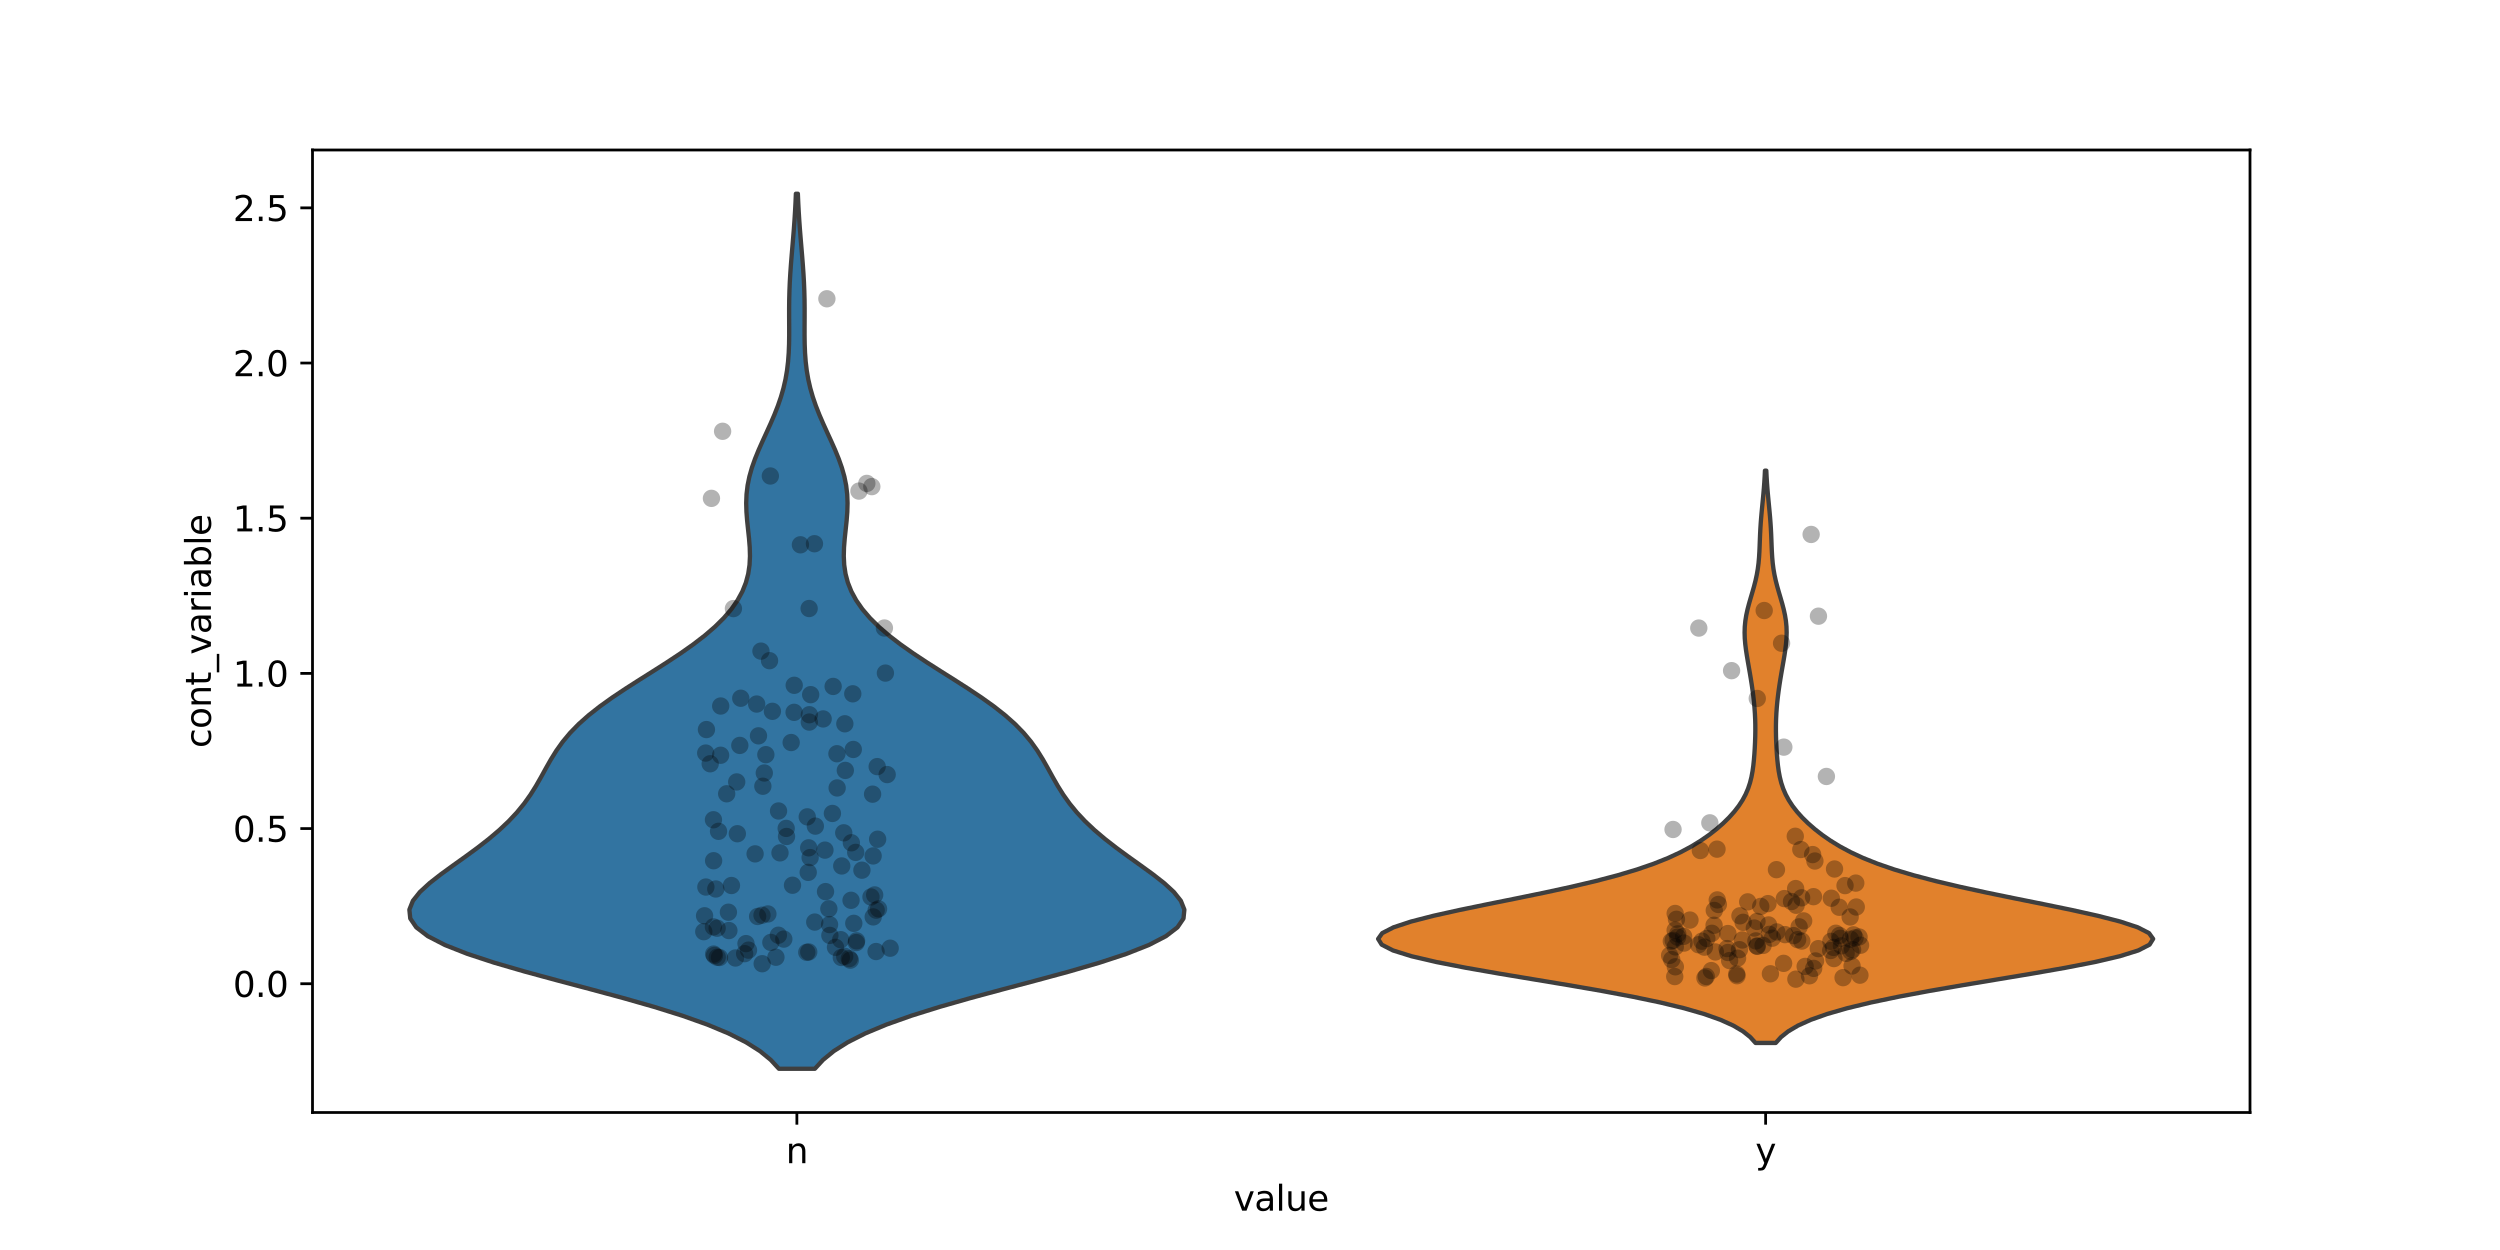 <?xml version="1.0" encoding="utf-8" standalone="no"?>
<!DOCTYPE svg PUBLIC "-//W3C//DTD SVG 1.1//EN"
  "http://www.w3.org/Graphics/SVG/1.1/DTD/svg11.dtd">
<svg xmlns:xlink="http://www.w3.org/1999/xlink" width="720pt" height="360pt" viewBox="0 0 720 360" xmlns="http://www.w3.org/2000/svg" version="1.1">
 <defs>
  <style type="text/css">*{stroke-linejoin: round; stroke-linecap: butt}</style>
 </defs>
 <g id="figure_1">
  <g id="patch_1">
   <path d="M 0 360 
L 720 360 
L 720 0 
L 0 0 
z
" style="fill: #ffffff"/>
  </g>
  <g id="axes_1">
   <g id="patch_2">
    <path d="M 90 320.4 
L 648 320.4 
L 648 43.2 
L 90 43.2 
z
" style="fill: #ffffff"/>
   </g>
   <g id="FillBetweenPolyCollection_1">
    <defs>
     <path id="m6e8bb03815" d="M 234.68 -52.2 
L 224.32 -52.2 
L 221.979 -54.745 
L 218.862 -57.291 
L 214.838 -59.836 
L 209.8 -62.382 
L 203.694 -64.927 
L 196.528 -67.473 
L 188.397 -70.018 
L 179.482 -72.564 
L 170.056 -75.109 
L 160.462 -77.655 
L 151.09 -80.2 
L 142.343 -82.745 
L 134.592 -85.291 
L 128.144 -87.836 
L 123.21 -90.382 
L 119.888 -92.927 
L 118.158 -95.473 
L 117.9 -98.018 
L 118.911 -100.564 
L 120.94 -103.109 
L 123.713 -105.655 
L 126.97 -108.2 
L 130.475 -110.745 
L 134.037 -113.291 
L 137.506 -115.836 
L 140.778 -118.382 
L 143.783 -120.927 
L 146.485 -123.473 
L 148.872 -126.018 
L 150.956 -128.564 
L 152.77 -131.109 
L 154.368 -133.655 
L 155.823 -136.2 
L 157.223 -138.745 
L 158.665 -141.291 
L 160.248 -143.836 
L 162.064 -146.382 
L 164.189 -148.927 
L 166.673 -151.473 
L 169.539 -154.018 
L 172.773 -156.564 
L 176.333 -159.109 
L 180.147 -161.655 
L 184.124 -164.2 
L 188.161 -166.745 
L 192.153 -169.291 
L 195.999 -171.836 
L 199.614 -174.382 
L 202.928 -176.927 
L 205.888 -179.473 
L 208.464 -182.018 
L 210.64 -184.564 
L 212.414 -187.109 
L 213.799 -189.655 
L 214.814 -192.2 
L 215.491 -194.745 
L 215.868 -197.291 
L 215.993 -199.836 
L 215.922 -202.382 
L 215.717 -204.927 
L 215.445 -207.473 
L 215.177 -210.018 
L 214.978 -212.564 
L 214.905 -215.109 
L 215.006 -217.655 
L 215.309 -220.2 
L 215.824 -222.745 
L 216.544 -225.291 
L 217.442 -227.836 
L 218.48 -230.382 
L 219.61 -232.927 
L 220.778 -235.473 
L 221.933 -238.018 
L 223.03 -240.564 
L 224.03 -243.109 
L 224.904 -245.655 
L 225.637 -248.2 
L 226.221 -250.745 
L 226.659 -253.291 
L 226.963 -255.836 
L 227.153 -258.382 
L 227.252 -260.927 
L 227.287 -263.473 
L 227.284 -266.018 
L 227.271 -268.564 
L 227.268 -271.109 
L 227.293 -273.655 
L 227.358 -276.2 
L 227.464 -278.745 
L 227.612 -281.291 
L 227.793 -283.836 
L 227.997 -286.382 
L 228.212 -288.927 
L 228.426 -291.473 
L 228.63 -294.018 
L 228.814 -296.564 
L 228.974 -299.109 
L 229.108 -301.655 
L 229.216 -304.2 
L 229.784 -304.2 
L 229.784 -304.2 
L 229.892 -301.655 
L 230.026 -299.109 
L 230.186 -296.564 
L 230.37 -294.018 
L 230.574 -291.473 
L 230.788 -288.927 
L 231.003 -286.382 
L 231.207 -283.836 
L 231.388 -281.291 
L 231.536 -278.745 
L 231.642 -276.2 
L 231.707 -273.655 
L 231.732 -271.109 
L 231.729 -268.564 
L 231.716 -266.018 
L 231.713 -263.473 
L 231.748 -260.927 
L 231.847 -258.382 
L 232.037 -255.836 
L 232.341 -253.291 
L 232.779 -250.745 
L 233.363 -248.2 
L 234.096 -245.655 
L 234.97 -243.109 
L 235.97 -240.564 
L 237.067 -238.018 
L 238.222 -235.473 
L 239.39 -232.927 
L 240.52 -230.382 
L 241.558 -227.836 
L 242.456 -225.291 
L 243.176 -222.745 
L 243.691 -220.2 
L 243.994 -217.655 
L 244.095 -215.109 
L 244.022 -212.564 
L 243.823 -210.018 
L 243.555 -207.473 
L 243.283 -204.927 
L 243.078 -202.382 
L 243.007 -199.836 
L 243.132 -197.291 
L 243.509 -194.745 
L 244.186 -192.2 
L 245.201 -189.655 
L 246.586 -187.109 
L 248.36 -184.564 
L 250.536 -182.018 
L 253.112 -179.473 
L 256.072 -176.927 
L 259.386 -174.382 
L 263.001 -171.836 
L 266.847 -169.291 
L 270.839 -166.745 
L 274.876 -164.2 
L 278.853 -161.655 
L 282.667 -159.109 
L 286.227 -156.564 
L 289.461 -154.018 
L 292.327 -151.473 
L 294.811 -148.927 
L 296.936 -146.382 
L 298.752 -143.836 
L 300.335 -141.291 
L 301.777 -138.745 
L 303.177 -136.2 
L 304.632 -133.655 
L 306.23 -131.109 
L 308.044 -128.564 
L 310.128 -126.018 
L 312.515 -123.473 
L 315.217 -120.927 
L 318.222 -118.382 
L 321.494 -115.836 
L 324.963 -113.291 
L 328.525 -110.745 
L 332.03 -108.2 
L 335.287 -105.655 
L 338.06 -103.109 
L 340.089 -100.564 
L 341.1 -98.018 
L 340.842 -95.473 
L 339.112 -92.927 
L 335.79 -90.382 
L 330.856 -87.836 
L 324.408 -85.291 
L 316.657 -82.745 
L 307.91 -80.2 
L 298.538 -77.655 
L 288.944 -75.109 
L 279.518 -72.564 
L 270.603 -70.018 
L 262.472 -67.473 
L 255.306 -64.927 
L 249.2 -62.382 
L 244.162 -59.836 
L 240.138 -57.291 
L 237.021 -54.745 
L 234.68 -52.2 
z
" style="stroke: #3f3f3f; stroke-width: 1.25"/>
    </defs>
    <g clip-path="url(#p17789a84f6)">
     <use xlink:href="#m6e8bb03815" x="0" y="360" style="fill: #3274a1; stroke: #3f3f3f; stroke-width: 1.25"/>
    </g>
   </g>
   <g id="FillBetweenPolyCollection_2">
    <defs>
     <path id="mdc01fd5149" d="M 511.412 -59.634 
L 505.588 -59.634 
L 504.093 -61.298 
L 502.009 -62.963 
L 499.195 -64.628 
L 495.507 -66.293 
L 490.822 -67.958 
L 485.052 -69.622 
L 478.164 -71.287 
L 470.2 -72.952 
L 461.296 -74.617 
L 451.68 -76.282 
L 441.679 -77.946 
L 431.697 -79.611 
L 422.195 -81.276 
L 413.652 -82.941 
L 406.521 -84.606 
L 401.189 -86.27 
L 397.934 -87.935 
L 396.9 -89.6 
L 398.083 -91.265 
L 401.334 -92.93 
L 406.38 -94.594 
L 412.857 -96.259 
L 420.348 -97.924 
L 428.425 -99.589 
L 436.69 -101.253 
L 444.795 -102.918 
L 452.471 -104.583 
L 459.529 -106.248 
L 465.861 -107.913 
L 471.433 -109.577 
L 476.271 -111.242 
L 480.438 -112.907 
L 484.025 -114.572 
L 487.129 -116.237 
L 489.841 -117.901 
L 492.236 -119.566 
L 494.368 -121.231 
L 496.274 -122.896 
L 497.97 -124.561 
L 499.463 -126.225 
L 500.753 -127.89 
L 501.842 -129.555 
L 502.736 -131.22 
L 503.449 -132.885 
L 504.002 -134.549 
L 504.419 -136.214 
L 504.729 -137.879 
L 504.959 -139.544 
L 505.132 -141.209 
L 505.266 -142.873 
L 505.37 -144.538 
L 505.451 -146.203 
L 505.507 -147.868 
L 505.534 -149.533 
L 505.53 -151.197 
L 505.489 -152.862 
L 505.409 -154.527 
L 505.292 -156.192 
L 505.139 -157.857 
L 504.952 -159.521 
L 504.737 -161.186 
L 504.496 -162.851 
L 504.234 -164.516 
L 503.955 -166.181 
L 503.665 -167.845 
L 503.373 -169.51 
L 503.093 -171.175 
L 502.84 -172.84 
L 502.633 -174.505 
L 502.495 -176.169 
L 502.445 -177.834 
L 502.496 -179.499 
L 502.657 -181.164 
L 502.925 -182.829 
L 503.288 -184.493 
L 503.724 -186.158 
L 504.205 -187.823 
L 504.698 -189.488 
L 505.171 -191.153 
L 505.598 -192.817 
L 505.959 -194.482 
L 506.246 -196.147 
L 506.459 -197.812 
L 506.607 -199.477 
L 506.707 -201.141 
L 506.778 -202.806 
L 506.839 -204.471 
L 506.906 -206.136 
L 506.991 -207.801 
L 507.1 -209.465 
L 507.231 -211.13 
L 507.382 -212.795 
L 507.543 -214.46 
L 507.705 -216.124 
L 507.86 -217.789 
L 508.001 -219.454 
L 508.124 -221.119 
L 508.225 -222.784 
L 508.306 -224.448 
L 508.694 -224.448 
L 508.694 -224.448 
L 508.775 -222.784 
L 508.876 -221.119 
L 508.999 -219.454 
L 509.14 -217.789 
L 509.295 -216.124 
L 509.457 -214.46 
L 509.618 -212.795 
L 509.769 -211.13 
L 509.9 -209.465 
L 510.009 -207.801 
L 510.094 -206.136 
L 510.161 -204.471 
L 510.222 -202.806 
L 510.293 -201.141 
L 510.393 -199.477 
L 510.541 -197.812 
L 510.754 -196.147 
L 511.041 -194.482 
L 511.402 -192.817 
L 511.829 -191.153 
L 512.302 -189.488 
L 512.795 -187.823 
L 513.276 -186.158 
L 513.712 -184.493 
L 514.075 -182.829 
L 514.343 -181.164 
L 514.504 -179.499 
L 514.555 -177.834 
L 514.505 -176.169 
L 514.367 -174.505 
L 514.16 -172.84 
L 513.907 -171.175 
L 513.627 -169.51 
L 513.335 -167.845 
L 513.045 -166.181 
L 512.766 -164.516 
L 512.504 -162.851 
L 512.263 -161.186 
L 512.048 -159.521 
L 511.861 -157.857 
L 511.708 -156.192 
L 511.591 -154.527 
L 511.511 -152.862 
L 511.47 -151.197 
L 511.466 -149.533 
L 511.493 -147.868 
L 511.549 -146.203 
L 511.63 -144.538 
L 511.734 -142.873 
L 511.868 -141.209 
L 512.041 -139.544 
L 512.271 -137.879 
L 512.581 -136.214 
L 512.998 -134.549 
L 513.551 -132.885 
L 514.264 -131.22 
L 515.158 -129.555 
L 516.247 -127.89 
L 517.537 -126.225 
L 519.03 -124.561 
L 520.726 -122.896 
L 522.632 -121.231 
L 524.764 -119.566 
L 527.159 -117.901 
L 529.871 -116.237 
L 532.975 -114.572 
L 536.562 -112.907 
L 540.729 -111.242 
L 545.567 -109.577 
L 551.139 -107.913 
L 557.471 -106.248 
L 564.529 -104.583 
L 572.205 -102.918 
L 580.31 -101.253 
L 588.575 -99.589 
L 596.652 -97.924 
L 604.143 -96.259 
L 610.62 -94.594 
L 615.666 -92.93 
L 618.917 -91.265 
L 620.1 -89.6 
L 619.066 -87.935 
L 615.811 -86.27 
L 610.479 -84.606 
L 603.348 -82.941 
L 594.805 -81.276 
L 585.303 -79.611 
L 575.321 -77.946 
L 565.32 -76.282 
L 555.704 -74.617 
L 546.8 -72.952 
L 538.836 -71.287 
L 531.948 -69.622 
L 526.178 -67.958 
L 521.493 -66.293 
L 517.805 -64.628 
L 514.991 -62.963 
L 512.907 -61.298 
L 511.412 -59.634 
z
" style="stroke: #3f3f3f; stroke-width: 1.25"/>
    </defs>
    <g clip-path="url(#p17789a84f6)">
     <use xlink:href="#mdc01fd5149" x="0" y="360" style="fill: #e1812c; stroke: #3f3f3f; stroke-width: 1.25"/>
    </g>
   </g>
   <g id="matplotlib.axis_1">
    <g id="xtick_1">
     <g id="line2d_1">
      <defs>
       <path id="m7ef320b89c" d="M 0 0 
L 0 3.5 
" style="stroke: #000000; stroke-width: 0.8"/>
      </defs>
      <g>
       <use xlink:href="#m7ef320b89c" x="229.5" y="320.4" style="stroke: #000000; stroke-width: 0.8"/>
      </g>
     </g>
     <g id="text_1">
      <!-- n -->
      <g transform="translate(226.331 334.998) scale(0.1 -0.1)">
       <defs>
        <path id="DejaVuSans-6e" d="M 3513 2113 
L 3513 0 
L 2938 0 
L 2938 2094 
Q 2938 2591 2744 2837 
Q 2550 3084 2163 3084 
Q 1697 3084 1428 2787 
Q 1159 2491 1159 1978 
L 1159 0 
L 581 0 
L 581 3500 
L 1159 3500 
L 1159 2956 
Q 1366 3272 1645 3428 
Q 1925 3584 2291 3584 
Q 2894 3584 3203 3211 
Q 3513 2838 3513 2113 
z
" transform="scale(0.016)"/>
       </defs>
       <use xlink:href="#DejaVuSans-6e"/>
      </g>
     </g>
    </g>
    <g id="xtick_2">
     <g id="line2d_2">
      <g>
       <use xlink:href="#m7ef320b89c" x="508.5" y="320.4" style="stroke: #000000; stroke-width: 0.8"/>
      </g>
     </g>
     <g id="text_2">
      <!-- y -->
      <g transform="translate(505.541 334.998) scale(0.1 -0.1)">
       <defs>
        <path id="DejaVuSans-79" d="M 2059 -325 
Q 1816 -950 1584 -1140 
Q 1353 -1331 966 -1331 
L 506 -1331 
L 506 -850 
L 844 -850 
Q 1081 -850 1212 -737 
Q 1344 -625 1503 -206 
L 1606 56 
L 191 3500 
L 800 3500 
L 1894 763 
L 2988 3500 
L 3597 3500 
L 2059 -325 
z
" transform="scale(0.016)"/>
       </defs>
       <use xlink:href="#DejaVuSans-79"/>
      </g>
     </g>
    </g>
    <g id="text_3">
     <!-- value -->
     <g transform="translate(355.342 348.677) scale(0.1 -0.1)">
      <defs>
       <path id="DejaVuSans-76" d="M 191 3500 
L 800 3500 
L 1894 563 
L 2988 3500 
L 3597 3500 
L 2284 0 
L 1503 0 
L 191 3500 
z
" transform="scale(0.016)"/>
       <path id="DejaVuSans-61" d="M 2194 1759 
Q 1497 1759 1228 1600 
Q 959 1441 959 1056 
Q 959 750 1161 570 
Q 1363 391 1709 391 
Q 2188 391 2477 730 
Q 2766 1069 2766 1631 
L 2766 1759 
L 2194 1759 
z
M 3341 1997 
L 3341 0 
L 2766 0 
L 2766 531 
Q 2569 213 2275 61 
Q 1981 -91 1556 -91 
Q 1019 -91 701 211 
Q 384 513 384 1019 
Q 384 1609 779 1909 
Q 1175 2209 1959 2209 
L 2766 2209 
L 2766 2266 
Q 2766 2663 2505 2880 
Q 2244 3097 1772 3097 
Q 1472 3097 1187 3025 
Q 903 2953 641 2809 
L 641 3341 
Q 956 3463 1253 3523 
Q 1550 3584 1831 3584 
Q 2591 3584 2966 3190 
Q 3341 2797 3341 1997 
z
" transform="scale(0.016)"/>
       <path id="DejaVuSans-6c" d="M 603 4863 
L 1178 4863 
L 1178 0 
L 603 0 
L 603 4863 
z
" transform="scale(0.016)"/>
       <path id="DejaVuSans-75" d="M 544 1381 
L 544 3500 
L 1119 3500 
L 1119 1403 
Q 1119 906 1312 657 
Q 1506 409 1894 409 
Q 2359 409 2629 706 
Q 2900 1003 2900 1516 
L 2900 3500 
L 3475 3500 
L 3475 0 
L 2900 0 
L 2900 538 
Q 2691 219 2414 64 
Q 2138 -91 1772 -91 
Q 1169 -91 856 284 
Q 544 659 544 1381 
z
M 1991 3584 
L 1991 3584 
z
" transform="scale(0.016)"/>
       <path id="DejaVuSans-65" d="M 3597 1894 
L 3597 1613 
L 953 1613 
Q 991 1019 1311 708 
Q 1631 397 2203 397 
Q 2534 397 2845 478 
Q 3156 559 3463 722 
L 3463 178 
Q 3153 47 2828 -22 
Q 2503 -91 2169 -91 
Q 1331 -91 842 396 
Q 353 884 353 1716 
Q 353 2575 817 3079 
Q 1281 3584 2069 3584 
Q 2775 3584 3186 3129 
Q 3597 2675 3597 1894 
z
M 3022 2063 
Q 3016 2534 2758 2815 
Q 2500 3097 2075 3097 
Q 1594 3097 1305 2825 
Q 1016 2553 972 2059 
L 3022 2063 
z
" transform="scale(0.016)"/>
      </defs>
      <use xlink:href="#DejaVuSans-76"/>
      <use xlink:href="#DejaVuSans-61" transform="translate(59.18 0)"/>
      <use xlink:href="#DejaVuSans-6c" transform="translate(120.459 0)"/>
      <use xlink:href="#DejaVuSans-75" transform="translate(148.242 0)"/>
      <use xlink:href="#DejaVuSans-65" transform="translate(211.621 0)"/>
     </g>
    </g>
   </g>
   <g id="matplotlib.axis_2">
    <g id="ytick_1">
     <g id="line2d_3">
      <defs>
       <path id="m2667deaf58" d="M 0 0 
L -3.5 0 
" style="stroke: #000000; stroke-width: 0.8"/>
      </defs>
      <g>
       <use xlink:href="#m2667deaf58" x="90" y="283.316" style="stroke: #000000; stroke-width: 0.8"/>
      </g>
     </g>
     <g id="text_4">
      <!-- 0.0 -->
      <g transform="translate(67.097 287.115) scale(0.1 -0.1)">
       <defs>
        <path id="DejaVuSans-30" d="M 2034 4250 
Q 1547 4250 1301 3770 
Q 1056 3291 1056 2328 
Q 1056 1369 1301 889 
Q 1547 409 2034 409 
Q 2525 409 2770 889 
Q 3016 1369 3016 2328 
Q 3016 3291 2770 3770 
Q 2525 4250 2034 4250 
z
M 2034 4750 
Q 2819 4750 3233 4129 
Q 3647 3509 3647 2328 
Q 3647 1150 3233 529 
Q 2819 -91 2034 -91 
Q 1250 -91 836 529 
Q 422 1150 422 2328 
Q 422 3509 836 4129 
Q 1250 4750 2034 4750 
z
" transform="scale(0.016)"/>
        <path id="DejaVuSans-2e" d="M 684 794 
L 1344 794 
L 1344 0 
L 684 0 
L 684 794 
z
" transform="scale(0.016)"/>
       </defs>
       <use xlink:href="#DejaVuSans-30"/>
       <use xlink:href="#DejaVuSans-2e" transform="translate(63.623 0)"/>
       <use xlink:href="#DejaVuSans-30" transform="translate(95.41 0)"/>
      </g>
     </g>
    </g>
    <g id="ytick_2">
     <g id="line2d_4">
      <g>
       <use xlink:href="#m2667deaf58" x="90" y="238.625" style="stroke: #000000; stroke-width: 0.8"/>
      </g>
     </g>
     <g id="text_5">
      <!-- 0.5 -->
      <g transform="translate(67.097 242.424) scale(0.1 -0.1)">
       <defs>
        <path id="DejaVuSans-35" d="M 691 4666 
L 3169 4666 
L 3169 4134 
L 1269 4134 
L 1269 2991 
Q 1406 3038 1543 3061 
Q 1681 3084 1819 3084 
Q 2600 3084 3056 2656 
Q 3513 2228 3513 1497 
Q 3513 744 3044 326 
Q 2575 -91 1722 -91 
Q 1428 -91 1123 -41 
Q 819 9 494 109 
L 494 744 
Q 775 591 1075 516 
Q 1375 441 1709 441 
Q 2250 441 2565 725 
Q 2881 1009 2881 1497 
Q 2881 1984 2565 2268 
Q 2250 2553 1709 2553 
Q 1456 2553 1204 2497 
Q 953 2441 691 2322 
L 691 4666 
z
" transform="scale(0.016)"/>
       </defs>
       <use xlink:href="#DejaVuSans-30"/>
       <use xlink:href="#DejaVuSans-2e" transform="translate(63.623 0)"/>
       <use xlink:href="#DejaVuSans-35" transform="translate(95.41 0)"/>
      </g>
     </g>
    </g>
    <g id="ytick_3">
     <g id="line2d_5">
      <g>
       <use xlink:href="#m2667deaf58" x="90" y="193.934" style="stroke: #000000; stroke-width: 0.8"/>
      </g>
     </g>
     <g id="text_6">
      <!-- 1.0 -->
      <g transform="translate(67.097 197.734) scale(0.1 -0.1)">
       <defs>
        <path id="DejaVuSans-31" d="M 794 531 
L 1825 531 
L 1825 4091 
L 703 3866 
L 703 4441 
L 1819 4666 
L 2450 4666 
L 2450 531 
L 3481 531 
L 3481 0 
L 794 0 
L 794 531 
z
" transform="scale(0.016)"/>
       </defs>
       <use xlink:href="#DejaVuSans-31"/>
       <use xlink:href="#DejaVuSans-2e" transform="translate(63.623 0)"/>
       <use xlink:href="#DejaVuSans-30" transform="translate(95.41 0)"/>
      </g>
     </g>
    </g>
    <g id="ytick_4">
     <g id="line2d_6">
      <g>
       <use xlink:href="#m2667deaf58" x="90" y="149.244" style="stroke: #000000; stroke-width: 0.8"/>
      </g>
     </g>
     <g id="text_7">
      <!-- 1.5 -->
      <g transform="translate(67.097 153.043) scale(0.1 -0.1)">
       <use xlink:href="#DejaVuSans-31"/>
       <use xlink:href="#DejaVuSans-2e" transform="translate(63.623 0)"/>
       <use xlink:href="#DejaVuSans-35" transform="translate(95.41 0)"/>
      </g>
     </g>
    </g>
    <g id="ytick_5">
     <g id="line2d_7">
      <g>
       <use xlink:href="#m2667deaf58" x="90" y="104.553" style="stroke: #000000; stroke-width: 0.8"/>
      </g>
     </g>
     <g id="text_8">
      <!-- 2.0 -->
      <g transform="translate(67.097 108.352) scale(0.1 -0.1)">
       <defs>
        <path id="DejaVuSans-32" d="M 1228 531 
L 3431 531 
L 3431 0 
L 469 0 
L 469 531 
Q 828 903 1448 1529 
Q 2069 2156 2228 2338 
Q 2531 2678 2651 2914 
Q 2772 3150 2772 3378 
Q 2772 3750 2511 3984 
Q 2250 4219 1831 4219 
Q 1534 4219 1204 4116 
Q 875 4013 500 3803 
L 500 4441 
Q 881 4594 1212 4672 
Q 1544 4750 1819 4750 
Q 2544 4750 2975 4387 
Q 3406 4025 3406 3419 
Q 3406 3131 3298 2873 
Q 3191 2616 2906 2266 
Q 2828 2175 2409 1742 
Q 1991 1309 1228 531 
z
" transform="scale(0.016)"/>
       </defs>
       <use xlink:href="#DejaVuSans-32"/>
       <use xlink:href="#DejaVuSans-2e" transform="translate(63.623 0)"/>
       <use xlink:href="#DejaVuSans-30" transform="translate(95.41 0)"/>
      </g>
     </g>
    </g>
    <g id="ytick_6">
     <g id="line2d_8">
      <g>
       <use xlink:href="#m2667deaf58" x="90" y="59.862" style="stroke: #000000; stroke-width: 0.8"/>
      </g>
     </g>
     <g id="text_9">
      <!-- 2.5 -->
      <g transform="translate(67.097 63.661) scale(0.1 -0.1)">
       <use xlink:href="#DejaVuSans-32"/>
       <use xlink:href="#DejaVuSans-2e" transform="translate(63.623 0)"/>
       <use xlink:href="#DejaVuSans-35" transform="translate(95.41 0)"/>
      </g>
     </g>
    </g>
    <g id="text_10">
     <!-- cont_variable -->
     <g transform="translate(60.739 215.409) rotate(-90) scale(0.1 -0.1)">
      <defs>
       <path id="DejaVuSans-63" d="M 3122 3366 
L 3122 2828 
Q 2878 2963 2633 3030 
Q 2388 3097 2138 3097 
Q 1578 3097 1268 2742 
Q 959 2388 959 1747 
Q 959 1106 1268 751 
Q 1578 397 2138 397 
Q 2388 397 2633 464 
Q 2878 531 3122 666 
L 3122 134 
Q 2881 22 2623 -34 
Q 2366 -91 2075 -91 
Q 1284 -91 818 406 
Q 353 903 353 1747 
Q 353 2603 823 3093 
Q 1294 3584 2113 3584 
Q 2378 3584 2631 3529 
Q 2884 3475 3122 3366 
z
" transform="scale(0.016)"/>
       <path id="DejaVuSans-6f" d="M 1959 3097 
Q 1497 3097 1228 2736 
Q 959 2375 959 1747 
Q 959 1119 1226 758 
Q 1494 397 1959 397 
Q 2419 397 2687 759 
Q 2956 1122 2956 1747 
Q 2956 2369 2687 2733 
Q 2419 3097 1959 3097 
z
M 1959 3584 
Q 2709 3584 3137 3096 
Q 3566 2609 3566 1747 
Q 3566 888 3137 398 
Q 2709 -91 1959 -91 
Q 1206 -91 779 398 
Q 353 888 353 1747 
Q 353 2609 779 3096 
Q 1206 3584 1959 3584 
z
" transform="scale(0.016)"/>
       <path id="DejaVuSans-74" d="M 1172 4494 
L 1172 3500 
L 2356 3500 
L 2356 3053 
L 1172 3053 
L 1172 1153 
Q 1172 725 1289 603 
Q 1406 481 1766 481 
L 2356 481 
L 2356 0 
L 1766 0 
Q 1100 0 847 248 
Q 594 497 594 1153 
L 594 3053 
L 172 3053 
L 172 3500 
L 594 3500 
L 594 4494 
L 1172 4494 
z
" transform="scale(0.016)"/>
       <path id="DejaVuSans-5f" d="M 3263 -1063 
L 3263 -1509 
L -63 -1509 
L -63 -1063 
L 3263 -1063 
z
" transform="scale(0.016)"/>
       <path id="DejaVuSans-72" d="M 2631 2963 
Q 2534 3019 2420 3045 
Q 2306 3072 2169 3072 
Q 1681 3072 1420 2755 
Q 1159 2438 1159 1844 
L 1159 0 
L 581 0 
L 581 3500 
L 1159 3500 
L 1159 2956 
Q 1341 3275 1631 3429 
Q 1922 3584 2338 3584 
Q 2397 3584 2469 3576 
Q 2541 3569 2628 3553 
L 2631 2963 
z
" transform="scale(0.016)"/>
       <path id="DejaVuSans-69" d="M 603 3500 
L 1178 3500 
L 1178 0 
L 603 0 
L 603 3500 
z
M 603 4863 
L 1178 4863 
L 1178 4134 
L 603 4134 
L 603 4863 
z
" transform="scale(0.016)"/>
       <path id="DejaVuSans-62" d="M 3116 1747 
Q 3116 2381 2855 2742 
Q 2594 3103 2138 3103 
Q 1681 3103 1420 2742 
Q 1159 2381 1159 1747 
Q 1159 1113 1420 752 
Q 1681 391 2138 391 
Q 2594 391 2855 752 
Q 3116 1113 3116 1747 
z
M 1159 2969 
Q 1341 3281 1617 3432 
Q 1894 3584 2278 3584 
Q 2916 3584 3314 3078 
Q 3713 2572 3713 1747 
Q 3713 922 3314 415 
Q 2916 -91 2278 -91 
Q 1894 -91 1617 61 
Q 1341 213 1159 525 
L 1159 0 
L 581 0 
L 581 4863 
L 1159 4863 
L 1159 2969 
z
" transform="scale(0.016)"/>
      </defs>
      <use xlink:href="#DejaVuSans-63"/>
      <use xlink:href="#DejaVuSans-6f" transform="translate(54.98 0)"/>
      <use xlink:href="#DejaVuSans-6e" transform="translate(116.162 0)"/>
      <use xlink:href="#DejaVuSans-74" transform="translate(179.541 0)"/>
      <use xlink:href="#DejaVuSans-5f" transform="translate(218.75 0)"/>
      <use xlink:href="#DejaVuSans-76" transform="translate(268.75 0)"/>
      <use xlink:href="#DejaVuSans-61" transform="translate(327.93 0)"/>
      <use xlink:href="#DejaVuSans-72" transform="translate(389.209 0)"/>
      <use xlink:href="#DejaVuSans-69" transform="translate(430.322 0)"/>
      <use xlink:href="#DejaVuSans-61" transform="translate(458.105 0)"/>
      <use xlink:href="#DejaVuSans-62" transform="translate(519.385 0)"/>
      <use xlink:href="#DejaVuSans-6c" transform="translate(582.861 0)"/>
      <use xlink:href="#DejaVuSans-65" transform="translate(610.645 0)"/>
     </g>
    </g>
   </g>
   <g id="patch_3">
    <path d="M 90 320.4 
L 90 43.2 
" style="fill: none; stroke: #000000; stroke-width: 0.8; stroke-linejoin: miter; stroke-linecap: square"/>
   </g>
   <g id="patch_4">
    <path d="M 648 320.4 
L 648 43.2 
" style="fill: none; stroke: #000000; stroke-width: 0.8; stroke-linejoin: miter; stroke-linecap: square"/>
   </g>
   <g id="patch_5">
    <path d="M 90 320.4 
L 648 320.4 
" style="fill: none; stroke: #000000; stroke-width: 0.8; stroke-linejoin: miter; stroke-linecap: square"/>
   </g>
   <g id="patch_6">
    <path d="M 90 43.2 
L 648 43.2 
" style="fill: none; stroke: #000000; stroke-width: 0.8; stroke-linejoin: miter; stroke-linecap: square"/>
   </g>
   <g id="PathCollection_1">
    <defs>
     <path id="m8814ad8d5c" d="M 0 2.5 
C 0.663 2.5 1.299 2.237 1.768 1.768 
C 2.237 1.299 2.5 0.663 2.5 0 
C 2.5 -0.663 2.237 -1.299 1.768 -1.768 
C 1.299 -2.237 0.663 -2.5 0 -2.5 
C -0.663 -2.5 -1.299 -2.237 -1.768 -1.768 
C -2.237 -1.299 -2.5 -0.663 -2.5 0 
C -2.5 0.663 -2.237 1.299 -1.768 1.768 
C -1.299 2.237 -0.663 2.5 0 2.5 
z
"/>
    </defs>
    <g clip-path="url(#p17789a84f6)">
     <use xlink:href="#m8814ad8d5c" x="205.764" y="275.162" style="fill-opacity: 0.3"/>
     <use xlink:href="#m8814ad8d5c" x="209.921" y="267.999" style="fill-opacity: 0.3"/>
     <use xlink:href="#m8814ad8d5c" x="207.218" y="275.763" style="fill-opacity: 0.3"/>
     <use xlink:href="#m8814ad8d5c" x="240.619" y="272.826" style="fill-opacity: 0.3"/>
     <use xlink:href="#m8814ad8d5c" x="234.646" y="265.556" style="fill-opacity: 0.3"/>
     <use xlink:href="#m8814ad8d5c" x="233.477" y="200.063" style="fill-opacity: 0.3"/>
     <use xlink:href="#m8814ad8d5c" x="222.01" y="271.415" style="fill-opacity: 0.3"/>
     <use xlink:href="#m8814ad8d5c" x="206.567" y="275.684" style="fill-opacity: 0.3"/>
     <use xlink:href="#m8814ad8d5c" x="205.523" y="274.773" style="fill-opacity: 0.3"/>
     <use xlink:href="#m8814ad8d5c" x="237.749" y="256.784" style="fill-opacity: 0.3"/>
     <use xlink:href="#m8814ad8d5c" x="211.809" y="275.902" style="fill-opacity: 0.3"/>
     <use xlink:href="#m8814ad8d5c" x="242.295" y="275.753" style="fill-opacity: 0.3"/>
     <use xlink:href="#m8814ad8d5c" x="252.308" y="274.042" style="fill-opacity: 0.3"/>
     <use xlink:href="#m8814ad8d5c" x="243.271" y="275.421" style="fill-opacity: 0.3"/>
     <use xlink:href="#m8814ad8d5c" x="214.458" y="274.655" style="fill-opacity: 0.3"/>
     <use xlink:href="#m8814ad8d5c" x="219.512" y="277.553" style="fill-opacity: 0.3"/>
     <use xlink:href="#m8814ad8d5c" x="241.098" y="226.928" style="fill-opacity: 0.3"/>
     <use xlink:href="#m8814ad8d5c" x="206.937" y="239.418" style="fill-opacity: 0.3"/>
     <use xlink:href="#m8814ad8d5c" x="234.819" y="237.921" style="fill-opacity: 0.3"/>
     <use xlink:href="#m8814ad8d5c" x="203.243" y="216.881" style="fill-opacity: 0.3"/>
     <use xlink:href="#m8814ad8d5c" x="246.6" y="271.458" style="fill-opacity: 0.3"/>
     <use xlink:href="#m8814ad8d5c" x="250.843" y="258.324" style="fill-opacity: 0.3"/>
     <use xlink:href="#m8814ad8d5c" x="232.903" y="244.177" style="fill-opacity: 0.3"/>
     <use xlink:href="#m8814ad8d5c" x="221.859" y="137.086" style="fill-opacity: 0.3"/>
     <use xlink:href="#m8814ad8d5c" x="238.71" y="261.737" style="fill-opacity: 0.3"/>
     <use xlink:href="#m8814ad8d5c" x="226.52" y="240.904" style="fill-opacity: 0.3"/>
     <use xlink:href="#m8814ad8d5c" x="245.599" y="199.818" style="fill-opacity: 0.3"/>
     <use xlink:href="#m8814ad8d5c" x="251.464" y="246.51" style="fill-opacity: 0.3"/>
     <use xlink:href="#m8814ad8d5c" x="249.644" y="139.222" style="fill-opacity: 0.3"/>
     <use xlink:href="#m8814ad8d5c" x="253.022" y="261.751" style="fill-opacity: 0.3"/>
     <use xlink:href="#m8814ad8d5c" x="212.354" y="240.112" style="fill-opacity: 0.3"/>
     <use xlink:href="#m8814ad8d5c" x="239.946" y="197.693" style="fill-opacity: 0.3"/>
     <use xlink:href="#m8814ad8d5c" x="203.292" y="255.467" style="fill-opacity: 0.3"/>
     <use xlink:href="#m8814ad8d5c" x="228.24" y="254.947" style="fill-opacity: 0.3"/>
     <use xlink:href="#m8814ad8d5c" x="205.472" y="236.091" style="fill-opacity: 0.3"/>
     <use xlink:href="#m8814ad8d5c" x="251.903" y="257.736" style="fill-opacity: 0.3"/>
     <use xlink:href="#m8814ad8d5c" x="251.303" y="228.721" style="fill-opacity: 0.3"/>
     <use xlink:href="#m8814ad8d5c" x="209.283" y="228.61" style="fill-opacity: 0.3"/>
     <use xlink:href="#m8814ad8d5c" x="233.031" y="175.251" style="fill-opacity: 0.3"/>
     <use xlink:href="#m8814ad8d5c" x="238.143" y="86.047" style="fill-opacity: 0.3"/>
     <use xlink:href="#m8814ad8d5c" x="245.101" y="259.287" style="fill-opacity: 0.3"/>
     <use xlink:href="#m8814ad8d5c" x="252.338" y="262.13" style="fill-opacity: 0.3"/>
     <use xlink:href="#m8814ad8d5c" x="204.898" y="143.527" style="fill-opacity: 0.3"/>
     <use xlink:href="#m8814ad8d5c" x="217.469" y="245.915" style="fill-opacity: 0.3"/>
     <use xlink:href="#m8814ad8d5c" x="224.219" y="233.562" style="fill-opacity: 0.3"/>
     <use xlink:href="#m8814ad8d5c" x="233.316" y="246.983" style="fill-opacity: 0.3"/>
     <use xlink:href="#m8814ad8d5c" x="215.567" y="273.641" style="fill-opacity: 0.3"/>
     <use xlink:href="#m8814ad8d5c" x="224.175" y="269.344" style="fill-opacity: 0.3"/>
     <use xlink:href="#m8814ad8d5c" x="246.441" y="245.487" style="fill-opacity: 0.3"/>
     <use xlink:href="#m8814ad8d5c" x="239.002" y="269.396" style="fill-opacity: 0.3"/>
     <use xlink:href="#m8814ad8d5c" x="205.46" y="266.947" style="fill-opacity: 0.3"/>
     <use xlink:href="#m8814ad8d5c" x="214.847" y="271.761" style="fill-opacity: 0.3"/>
     <use xlink:href="#m8814ad8d5c" x="220.564" y="217.347" style="fill-opacity: 0.3"/>
     <use xlink:href="#m8814ad8d5c" x="252.628" y="220.785" style="fill-opacity: 0.3"/>
     <use xlink:href="#m8814ad8d5c" x="208.111" y="124.211" style="fill-opacity: 0.3"/>
     <use xlink:href="#m8814ad8d5c" x="213.066" y="214.678" style="fill-opacity: 0.3"/>
     <use xlink:href="#m8814ad8d5c" x="238.911" y="266.282" style="fill-opacity: 0.3"/>
     <use xlink:href="#m8814ad8d5c" x="254.709" y="180.868" style="fill-opacity: 0.3"/>
     <use xlink:href="#m8814ad8d5c" x="206.536" y="267.328" style="fill-opacity: 0.3"/>
     <use xlink:href="#m8814ad8d5c" x="219.457" y="263.581" style="fill-opacity: 0.3"/>
     <use xlink:href="#m8814ad8d5c" x="222.449" y="204.859" style="fill-opacity: 0.3"/>
     <use xlink:href="#m8814ad8d5c" x="230.521" y="156.903" style="fill-opacity: 0.3"/>
     <use xlink:href="#m8814ad8d5c" x="247.382" y="141.434" style="fill-opacity: 0.3"/>
     <use xlink:href="#m8814ad8d5c" x="251.483" y="264.068" style="fill-opacity: 0.3"/>
     <use xlink:href="#m8814ad8d5c" x="202.688" y="268.323" style="fill-opacity: 0.3"/>
     <use xlink:href="#m8814ad8d5c" x="202.917" y="263.744" style="fill-opacity: 0.3"/>
     <use xlink:href="#m8814ad8d5c" x="245.892" y="265.922" style="fill-opacity: 0.3"/>
     <use xlink:href="#m8814ad8d5c" x="234.564" y="156.594" style="fill-opacity: 0.3"/>
     <use xlink:href="#m8814ad8d5c" x="228.7" y="205.154" style="fill-opacity: 0.3"/>
     <use xlink:href="#m8814ad8d5c" x="219.154" y="187.524" style="fill-opacity: 0.3"/>
     <use xlink:href="#m8814ad8d5c" x="218.444" y="211.923" style="fill-opacity: 0.3"/>
     <use xlink:href="#m8814ad8d5c" x="205.521" y="247.889" style="fill-opacity: 0.3"/>
     <use xlink:href="#m8814ad8d5c" x="206.148" y="256.028" style="fill-opacity: 0.3"/>
     <use xlink:href="#m8814ad8d5c" x="233.077" y="207.956" style="fill-opacity: 0.3"/>
     <use xlink:href="#m8814ad8d5c" x="244.595" y="276.074" style="fill-opacity: 0.3"/>
     <use xlink:href="#m8814ad8d5c" x="244.9" y="276.527" style="fill-opacity: 0.3"/>
     <use xlink:href="#m8814ad8d5c" x="220.116" y="222.624" style="fill-opacity: 0.3"/>
     <use xlink:href="#m8814ad8d5c" x="243.314" y="208.452" style="fill-opacity: 0.3"/>
     <use xlink:href="#m8814ad8d5c" x="213.342" y="201.095" style="fill-opacity: 0.3"/>
     <use xlink:href="#m8814ad8d5c" x="237.585" y="244.838" style="fill-opacity: 0.3"/>
     <use xlink:href="#m8814ad8d5c" x="245.193" y="242.718" style="fill-opacity: 0.3"/>
     <use xlink:href="#m8814ad8d5c" x="210.658" y="255.026" style="fill-opacity: 0.3"/>
     <use xlink:href="#m8814ad8d5c" x="239.733" y="234.274" style="fill-opacity: 0.3"/>
     <use xlink:href="#m8814ad8d5c" x="245.749" y="215.845" style="fill-opacity: 0.3"/>
     <use xlink:href="#m8814ad8d5c" x="221.15" y="263.22" style="fill-opacity: 0.3"/>
     <use xlink:href="#m8814ad8d5c" x="223.467" y="275.684" style="fill-opacity: 0.3"/>
     <use xlink:href="#m8814ad8d5c" x="233.09" y="205.84" style="fill-opacity: 0.3"/>
     <use xlink:href="#m8814ad8d5c" x="255.504" y="223.078" style="fill-opacity: 0.3"/>
     <use xlink:href="#m8814ad8d5c" x="225.735" y="270.46" style="fill-opacity: 0.3"/>
     <use xlink:href="#m8814ad8d5c" x="232.764" y="251.241" style="fill-opacity: 0.3"/>
     <use xlink:href="#m8814ad8d5c" x="226.422" y="238.579" style="fill-opacity: 0.3"/>
     <use xlink:href="#m8814ad8d5c" x="224.637" y="245.623" style="fill-opacity: 0.3"/>
     <use xlink:href="#m8814ad8d5c" x="248.232" y="250.615" style="fill-opacity: 0.3"/>
     <use xlink:href="#m8814ad8d5c" x="246.701" y="270.961" style="fill-opacity: 0.3"/>
     <use xlink:href="#m8814ad8d5c" x="209.783" y="262.72" style="fill-opacity: 0.3"/>
     <use xlink:href="#m8814ad8d5c" x="218.197" y="263.947" style="fill-opacity: 0.3"/>
     <use xlink:href="#m8814ad8d5c" x="228.734" y="197.367" style="fill-opacity: 0.3"/>
     <use xlink:href="#m8814ad8d5c" x="237.067" y="207.054" style="fill-opacity: 0.3"/>
     <use xlink:href="#m8814ad8d5c" x="219.702" y="226.437" style="fill-opacity: 0.3"/>
     <use xlink:href="#m8814ad8d5c" x="243.451" y="221.877" style="fill-opacity: 0.3"/>
     <use xlink:href="#m8814ad8d5c" x="212.172" y="225.196" style="fill-opacity: 0.3"/>
     <use xlink:href="#m8814ad8d5c" x="203.454" y="210.114" style="fill-opacity: 0.3"/>
     <use xlink:href="#m8814ad8d5c" x="232.92" y="274.164" style="fill-opacity: 0.3"/>
     <use xlink:href="#m8814ad8d5c" x="242.999" y="239.851" style="fill-opacity: 0.3"/>
     <use xlink:href="#m8814ad8d5c" x="232.486" y="235.254" style="fill-opacity: 0.3"/>
     <use xlink:href="#m8814ad8d5c" x="207.538" y="217.512" style="fill-opacity: 0.3"/>
     <use xlink:href="#m8814ad8d5c" x="204.537" y="219.964" style="fill-opacity: 0.3"/>
     <use xlink:href="#m8814ad8d5c" x="217.918" y="202.765" style="fill-opacity: 0.3"/>
     <use xlink:href="#m8814ad8d5c" x="227.858" y="213.848" style="fill-opacity: 0.3"/>
     <use xlink:href="#m8814ad8d5c" x="242.421" y="249.396" style="fill-opacity: 0.3"/>
     <use xlink:href="#m8814ad8d5c" x="241.039" y="217.075" style="fill-opacity: 0.3"/>
     <use xlink:href="#m8814ad8d5c" x="256.37" y="273.083" style="fill-opacity: 0.3"/>
     <use xlink:href="#m8814ad8d5c" x="232.349" y="274.267" style="fill-opacity: 0.3"/>
     <use xlink:href="#m8814ad8d5c" x="254.996" y="193.85" style="fill-opacity: 0.3"/>
     <use xlink:href="#m8814ad8d5c" x="211.223" y="175.274" style="fill-opacity: 0.3"/>
     <use xlink:href="#m8814ad8d5c" x="221.627" y="190.278" style="fill-opacity: 0.3"/>
     <use xlink:href="#m8814ad8d5c" x="252.758" y="241.694" style="fill-opacity: 0.3"/>
     <use xlink:href="#m8814ad8d5c" x="242.136" y="270.627" style="fill-opacity: 0.3"/>
     <use xlink:href="#m8814ad8d5c" x="207.563" y="203.332" style="fill-opacity: 0.3"/>
     <use xlink:href="#m8814ad8d5c" x="251.083" y="140.146" style="fill-opacity: 0.3"/>
    </g>
   </g>
   <g id="PathCollection_2">
    <g clip-path="url(#p17789a84f6)">
     <use xlink:href="#m8814ad8d5c" x="517.144" y="255.906" style="fill-opacity: 0.3"/>
     <use xlink:href="#m8814ad8d5c" x="513.893" y="258.794" style="fill-opacity: 0.3"/>
     <use xlink:href="#m8814ad8d5c" x="482.45" y="263.077" style="fill-opacity: 0.3"/>
     <use xlink:href="#m8814ad8d5c" x="529.697" y="261.289" style="fill-opacity: 0.3"/>
     <use xlink:href="#m8814ad8d5c" x="507.093" y="261.046" style="fill-opacity: 0.3"/>
     <use xlink:href="#m8814ad8d5c" x="506.011" y="265.368" style="fill-opacity: 0.3"/>
     <use xlink:href="#m8814ad8d5c" x="481.838" y="238.887" style="fill-opacity: 0.3"/>
     <use xlink:href="#m8814ad8d5c" x="527.42" y="258.691" style="fill-opacity: 0.3"/>
     <use xlink:href="#m8814ad8d5c" x="522.039" y="246.116" style="fill-opacity: 0.3"/>
     <use xlink:href="#m8814ad8d5c" x="511.618" y="250.465" style="fill-opacity: 0.3"/>
     <use xlink:href="#m8814ad8d5c" x="503.337" y="259.737" style="fill-opacity: 0.3"/>
     <use xlink:href="#m8814ad8d5c" x="517.039" y="240.846" style="fill-opacity: 0.3"/>
     <use xlink:href="#m8814ad8d5c" x="522.692" y="247.971" style="fill-opacity: 0.3"/>
     <use xlink:href="#m8814ad8d5c" x="531.367" y="255.056" style="fill-opacity: 0.3"/>
     <use xlink:href="#m8814ad8d5c" x="491.569" y="270.274" style="fill-opacity: 0.3"/>
     <use xlink:href="#m8814ad8d5c" x="497.634" y="268.862" style="fill-opacity: 0.3"/>
     <use xlink:href="#m8814ad8d5c" x="530.323" y="272.401" style="fill-opacity: 0.3"/>
     <use xlink:href="#m8814ad8d5c" x="533.794" y="269.24" style="fill-opacity: 0.3"/>
     <use xlink:href="#m8814ad8d5c" x="518.153" y="266.936" style="fill-opacity: 0.3"/>
     <use xlink:href="#m8814ad8d5c" x="489.183" y="272.087" style="fill-opacity: 0.3"/>
     <use xlink:href="#m8814ad8d5c" x="505.695" y="270.981" style="fill-opacity: 0.3"/>
     <use xlink:href="#m8814ad8d5c" x="481.335" y="271.061" style="fill-opacity: 0.3"/>
     <use xlink:href="#m8814ad8d5c" x="483.142" y="269.896" style="fill-opacity: 0.3"/>
     <use xlink:href="#m8814ad8d5c" x="500.424" y="275.951" style="fill-opacity: 0.3"/>
     <use xlink:href="#m8814ad8d5c" x="535.41" y="269.848" style="fill-opacity: 0.3"/>
     <use xlink:href="#m8814ad8d5c" x="518.867" y="258.575" style="fill-opacity: 0.3"/>
     <use xlink:href="#m8814ad8d5c" x="485.011" y="271.603" style="fill-opacity: 0.3"/>
     <use xlink:href="#m8814ad8d5c" x="506.086" y="272.556" style="fill-opacity: 0.3"/>
     <use xlink:href="#m8814ad8d5c" x="532.848" y="264.085" style="fill-opacity: 0.3"/>
     <use xlink:href="#m8814ad8d5c" x="515.951" y="259.636" style="fill-opacity: 0.3"/>
     <use xlink:href="#m8814ad8d5c" x="534.266" y="270.118" style="fill-opacity: 0.3"/>
     <use xlink:href="#m8814ad8d5c" x="481.89" y="270.833" style="fill-opacity: 0.3"/>
     <use xlink:href="#m8814ad8d5c" x="505.249" y="267.275" style="fill-opacity: 0.3"/>
     <use xlink:href="#m8814ad8d5c" x="482.441" y="267.91" style="fill-opacity: 0.3"/>
     <use xlink:href="#m8814ad8d5c" x="522.874" y="276.756" style="fill-opacity: 0.3"/>
     <use xlink:href="#m8814ad8d5c" x="527.3" y="271.108" style="fill-opacity: 0.3"/>
     <use xlink:href="#m8814ad8d5c" x="484.888" y="269.667" style="fill-opacity: 0.3"/>
     <use xlink:href="#m8814ad8d5c" x="519.886" y="278.329" style="fill-opacity: 0.3"/>
     <use xlink:href="#m8814ad8d5c" x="506.008" y="272.434" style="fill-opacity: 0.3"/>
     <use xlink:href="#m8814ad8d5c" x="513.745" y="215.174" style="fill-opacity: 0.3"/>
     <use xlink:href="#m8814ad8d5c" x="506.09" y="201.158" style="fill-opacity: 0.3"/>
     <use xlink:href="#m8814ad8d5c" x="498.697" y="193.149" style="fill-opacity: 0.3"/>
     <use xlink:href="#m8814ad8d5c" x="489.254" y="180.884" style="fill-opacity: 0.3"/>
     <use xlink:href="#m8814ad8d5c" x="521.133" y="281.024" style="fill-opacity: 0.3"/>
     <use xlink:href="#m8814ad8d5c" x="530.808" y="281.563" style="fill-opacity: 0.3"/>
     <use xlink:href="#m8814ad8d5c" x="517.212" y="281.998" style="fill-opacity: 0.3"/>
     <use xlink:href="#m8814ad8d5c" x="491.016" y="281.653" style="fill-opacity: 0.3"/>
     <use xlink:href="#m8814ad8d5c" x="482.321" y="281.251" style="fill-opacity: 0.3"/>
     <use xlink:href="#m8814ad8d5c" x="500.179" y="280.534" style="fill-opacity: 0.3"/>
     <use xlink:href="#m8814ad8d5c" x="509.877" y="280.452" style="fill-opacity: 0.3"/>
     <use xlink:href="#m8814ad8d5c" x="535.659" y="280.852" style="fill-opacity: 0.3"/>
     <use xlink:href="#m8814ad8d5c" x="491.409" y="281.218" style="fill-opacity: 0.3"/>
     <use xlink:href="#m8814ad8d5c" x="489.7" y="244.944" style="fill-opacity: 0.3"/>
     <use xlink:href="#m8814ad8d5c" x="521.608" y="153.92" style="fill-opacity: 0.3"/>
     <use xlink:href="#m8814ad8d5c" x="523.716" y="177.459" style="fill-opacity: 0.3"/>
     <use xlink:href="#m8814ad8d5c" x="508.091" y="175.831" style="fill-opacity: 0.3"/>
     <use xlink:href="#m8814ad8d5c" x="513.093" y="185.252" style="fill-opacity: 0.3"/>
     <use xlink:href="#m8814ad8d5c" x="492.433" y="236.978" style="fill-opacity: 0.3"/>
     <use xlink:href="#m8814ad8d5c" x="526.002" y="223.619" style="fill-opacity: 0.3"/>
     <use xlink:href="#m8814ad8d5c" x="494.5" y="244.557" style="fill-opacity: 0.3"/>
     <use xlink:href="#m8814ad8d5c" x="518.637" y="244.662" style="fill-opacity: 0.3"/>
     <use xlink:href="#m8814ad8d5c" x="510.427" y="270.197" style="fill-opacity: 0.3"/>
     <use xlink:href="#m8814ad8d5c" x="534.603" y="261.22" style="fill-opacity: 0.3"/>
     <use xlink:href="#m8814ad8d5c" x="514.085" y="269.172" style="fill-opacity: 0.3"/>
     <use xlink:href="#m8814ad8d5c" x="509.587" y="269.092" style="fill-opacity: 0.3"/>
     <use xlink:href="#m8814ad8d5c" x="509.346" y="266.385" style="fill-opacity: 0.3"/>
     <use xlink:href="#m8814ad8d5c" x="516.534" y="269.451" style="fill-opacity: 0.3"/>
     <use xlink:href="#m8814ad8d5c" x="482.483" y="272.696" style="fill-opacity: 0.3"/>
     <use xlink:href="#m8814ad8d5c" x="507.77" y="272.278" style="fill-opacity: 0.3"/>
     <use xlink:href="#m8814ad8d5c" x="523.663" y="273.208" style="fill-opacity: 0.3"/>
     <use xlink:href="#m8814ad8d5c" x="534.461" y="254.332" style="fill-opacity: 0.3"/>
     <use xlink:href="#m8814ad8d5c" x="522.283" y="258.241" style="fill-opacity: 0.3"/>
     <use xlink:href="#m8814ad8d5c" x="532.939" y="270.487" style="fill-opacity: 0.3"/>
     <use xlink:href="#m8814ad8d5c" x="501.106" y="263.753" style="fill-opacity: 0.3"/>
     <use xlink:href="#m8814ad8d5c" x="490.874" y="272.78" style="fill-opacity: 0.3"/>
     <use xlink:href="#m8814ad8d5c" x="517.721" y="270.623" style="fill-opacity: 0.3"/>
     <use xlink:href="#m8814ad8d5c" x="501.781" y="270.716" style="fill-opacity: 0.3"/>
     <use xlink:href="#m8814ad8d5c" x="529.77" y="269.412" style="fill-opacity: 0.3"/>
     <use xlink:href="#m8814ad8d5c" x="518.913" y="271.022" style="fill-opacity: 0.3"/>
     <use xlink:href="#m8814ad8d5c" x="528.712" y="268.774" style="fill-opacity: 0.3"/>
     <use xlink:href="#m8814ad8d5c" x="502.027" y="265.632" style="fill-opacity: 0.3"/>
     <use xlink:href="#m8814ad8d5c" x="494.892" y="260.489" style="fill-opacity: 0.3"/>
     <use xlink:href="#m8814ad8d5c" x="493.654" y="266.476" style="fill-opacity: 0.3"/>
     <use xlink:href="#m8814ad8d5c" x="509.176" y="260.243" style="fill-opacity: 0.3"/>
     <use xlink:href="#m8814ad8d5c" x="511.721" y="268.398" style="fill-opacity: 0.3"/>
     <use xlink:href="#m8814ad8d5c" x="519.459" y="265.219" style="fill-opacity: 0.3"/>
     <use xlink:href="#m8814ad8d5c" x="486.711" y="264.981" style="fill-opacity: 0.3"/>
     <use xlink:href="#m8814ad8d5c" x="490.154" y="271.065" style="fill-opacity: 0.3"/>
     <use xlink:href="#m8814ad8d5c" x="482.824" y="264.753" style="fill-opacity: 0.3"/>
     <use xlink:href="#m8814ad8d5c" x="528.345" y="250.274" style="fill-opacity: 0.3"/>
     <use xlink:href="#m8814ad8d5c" x="493.713" y="262.209" style="fill-opacity: 0.3"/>
     <use xlink:href="#m8814ad8d5c" x="493.032" y="268.79" style="fill-opacity: 0.3"/>
     <use xlink:href="#m8814ad8d5c" x="497.388" y="273.187" style="fill-opacity: 0.3"/>
     <use xlink:href="#m8814ad8d5c" x="530.001" y="270.227" style="fill-opacity: 0.3"/>
     <use xlink:href="#m8814ad8d5c" x="535.842" y="272.226" style="fill-opacity: 0.3"/>
     <use xlink:href="#m8814ad8d5c" x="533.026" y="274.005" style="fill-opacity: 0.3"/>
     <use xlink:href="#m8814ad8d5c" x="533.547" y="273.496" style="fill-opacity: 0.3"/>
     <use xlink:href="#m8814ad8d5c" x="522.343" y="278.895" style="fill-opacity: 0.3"/>
     <use xlink:href="#m8814ad8d5c" x="482.496" y="278.44" style="fill-opacity: 0.3"/>
     <use xlink:href="#m8814ad8d5c" x="483.202" y="268.961" style="fill-opacity: 0.3"/>
     <use xlink:href="#m8814ad8d5c" x="492.864" y="279.533" style="fill-opacity: 0.3"/>
     <use xlink:href="#m8814ad8d5c" x="494.023" y="274.161" style="fill-opacity: 0.3"/>
     <use xlink:href="#m8814ad8d5c" x="513.681" y="277.446" style="fill-opacity: 0.3"/>
     <use xlink:href="#m8814ad8d5c" x="480.85" y="275.156" style="fill-opacity: 0.3"/>
     <use xlink:href="#m8814ad8d5c" x="481.458" y="276.36" style="fill-opacity: 0.3"/>
     <use xlink:href="#m8814ad8d5c" x="498.131" y="276.647" style="fill-opacity: 0.3"/>
     <use xlink:href="#m8814ad8d5c" x="527.248" y="273.745" style="fill-opacity: 0.3"/>
     <use xlink:href="#m8814ad8d5c" x="517.286" y="260.712" style="fill-opacity: 0.3"/>
     <use xlink:href="#m8814ad8d5c" x="500.965" y="273.509" style="fill-opacity: 0.3"/>
     <use xlink:href="#m8814ad8d5c" x="494.57" y="259.174" style="fill-opacity: 0.3"/>
     <use xlink:href="#m8814ad8d5c" x="497.617" y="274.32" style="fill-opacity: 0.3"/>
     <use xlink:href="#m8814ad8d5c" x="531.685" y="274.564" style="fill-opacity: 0.3"/>
     <use xlink:href="#m8814ad8d5c" x="500.259" y="281.01" style="fill-opacity: 0.3"/>
     <use xlink:href="#m8814ad8d5c" x="528.173" y="276.069" style="fill-opacity: 0.3"/>
     <use xlink:href="#m8814ad8d5c" x="533.395" y="278.208" style="fill-opacity: 0.3"/>
     <use xlink:href="#m8814ad8d5c" x="528.059" y="272.855" style="fill-opacity: 0.3"/>
    </g>
   </g>
  </g>
 </g>
 <defs>
  <clipPath id="p17789a84f6">
   <rect x="90" y="43.2" width="558" height="277.2"/>
  </clipPath>
 </defs>
</svg>
